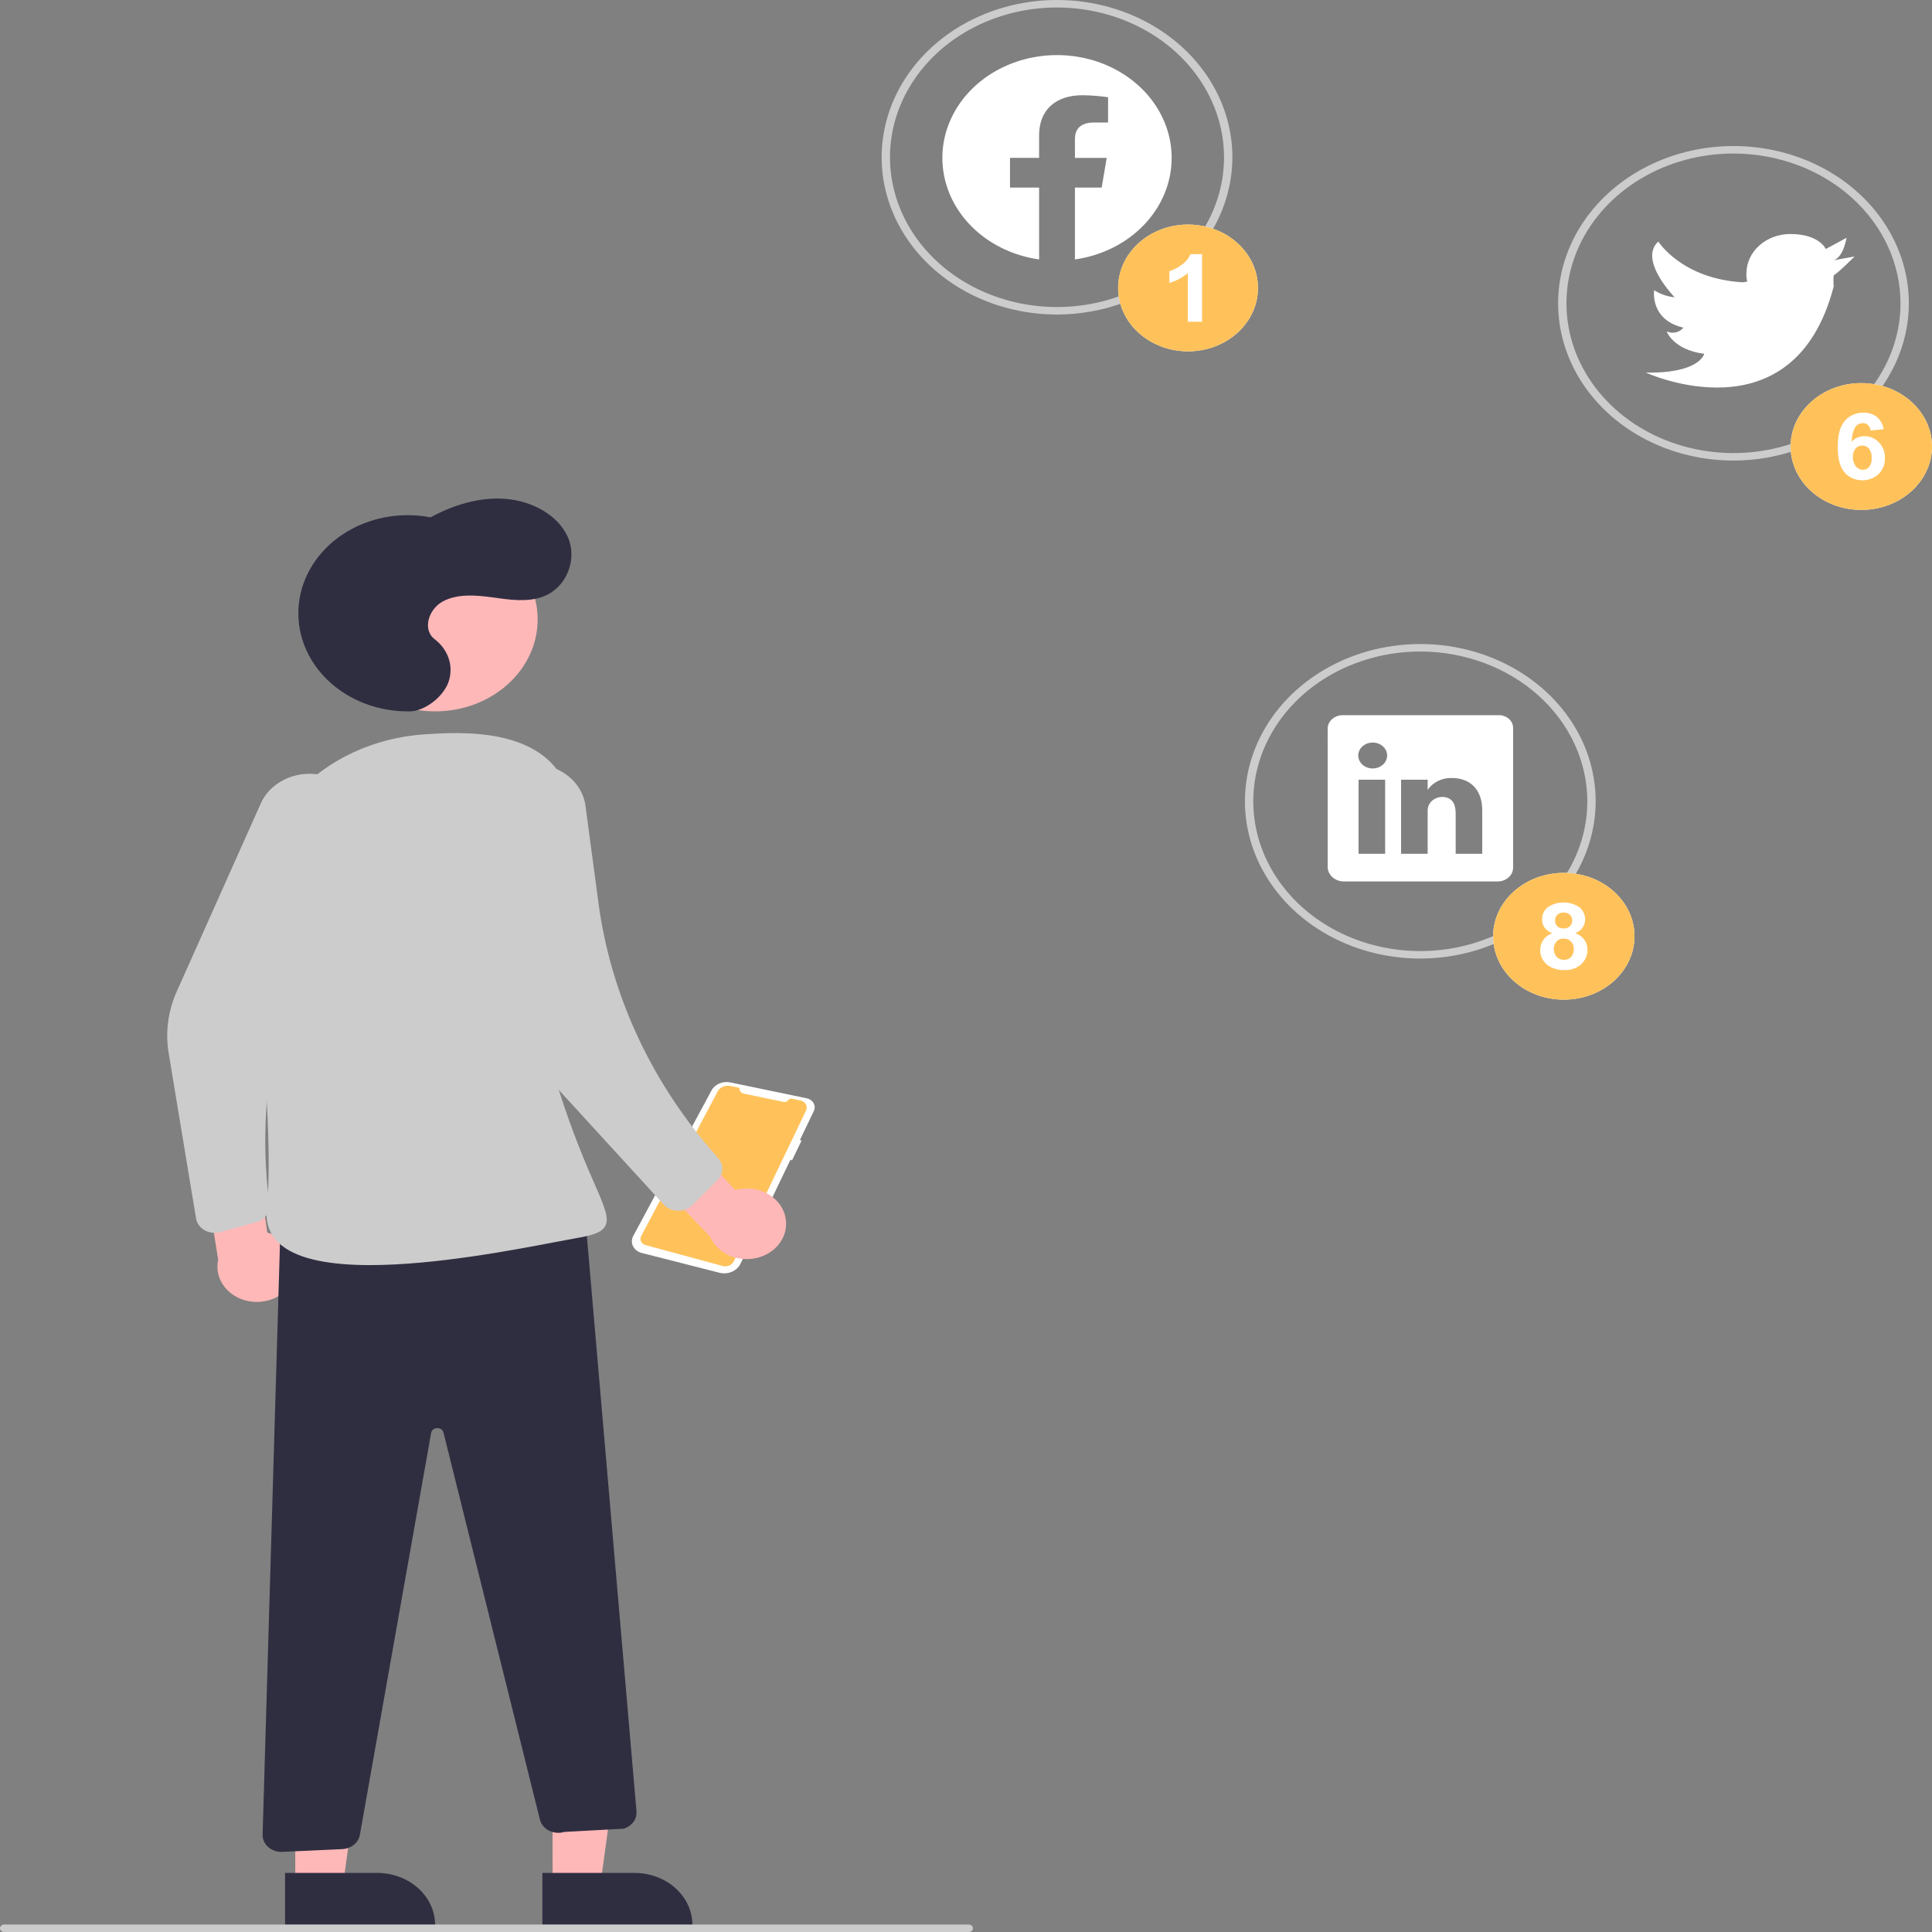 <svg width="300" height="300" viewBox="0 0 300 300" fill="none" xmlns="http://www.w3.org/2000/svg">
<rect x="0" y="0" width="300" height="300" fill="#808080" stroke="none"/>
<g clip-path="url(#clip0)">
<path d="M125.545 170.623C125.738 170.698 125.912 170.805 126.058 170.94C126.204 171.074 126.319 171.233 126.396 171.408C126.474 171.582 126.512 171.769 126.509 171.956C126.506 172.144 126.462 172.329 126.379 172.502L124.214 177.011L124.46 177.124L122.983 180.185L122.747 180.067L114.99 196.223C114.725 196.776 114.244 197.223 113.638 197.482C113.031 197.74 112.341 197.792 111.695 197.628L99.635 194.555C99.341 194.48 99.069 194.349 98.838 194.17C98.607 193.991 98.423 193.769 98.298 193.519C98.172 193.269 98.11 192.998 98.114 192.724C98.118 192.451 98.189 192.181 98.322 191.934L110.478 169.33C110.733 168.855 111.161 168.473 111.691 168.245C112.221 168.017 112.822 167.958 113.394 168.076L125.262 170.541C125.359 170.56 125.454 170.588 125.545 170.623Z" fill="white"/>
<path d="M115.507 169.818L121.746 171.114C121.858 171.137 121.976 171.127 122.081 171.084C122.186 171.041 122.272 170.969 122.327 170.878C122.388 170.774 122.486 170.692 122.605 170.644C122.724 170.595 122.857 170.583 122.984 170.61L124.298 170.883C124.478 170.92 124.646 170.992 124.79 171.094C124.935 171.196 125.053 171.325 125.137 171.472C125.22 171.619 125.266 171.781 125.272 171.946C125.277 172.111 125.243 172.275 125.17 172.427L113.944 195.857C113.805 196.147 113.551 196.382 113.231 196.516C112.911 196.649 112.548 196.673 112.21 196.581L100.234 193.341C100.081 193.3 99.94 193.229 99.821 193.135C99.701 193.04 99.606 192.923 99.541 192.793C99.476 192.662 99.444 192.52 99.446 192.377C99.448 192.234 99.484 192.093 99.552 191.964L111.417 169.504C111.592 169.173 111.888 168.905 112.256 168.746C112.623 168.587 113.041 168.545 113.439 168.627L114.824 168.915C114.79 169.115 114.841 169.319 114.968 169.487C115.095 169.654 115.287 169.773 115.507 169.818Z" fill="#FFC25B"/>
<path d="M164.133 48.84C158.747 48.84 153.482 47.408 149.003 44.724C144.525 42.041 141.035 38.227 138.973 33.765C136.912 29.303 136.373 24.393 137.424 19.656C138.474 14.919 141.068 10.568 144.877 7.152C148.685 3.737 153.538 1.411 158.82 0.469C164.103 -0.473 169.579 0.011 174.555 1.859C179.531 3.707 183.784 6.837 186.776 10.853C189.769 14.869 191.366 19.59 191.366 24.42C191.358 30.894 188.486 37.101 183.381 41.679C178.275 46.257 171.353 48.833 164.133 48.84ZM164.133 1.163C159.003 1.163 153.989 2.527 149.724 5.082C145.459 7.638 142.134 11.27 140.171 15.52C138.208 19.77 137.695 24.446 138.696 28.957C139.696 33.469 142.166 37.613 145.794 40.865C149.421 44.118 154.042 46.333 159.073 47.23C164.104 48.127 169.319 47.667 174.058 45.907C178.798 44.146 182.848 41.166 185.698 37.341C188.548 33.516 190.069 29.02 190.069 24.42C190.061 18.254 187.326 12.342 182.464 7.982C177.602 3.622 171.009 1.17 164.133 1.163Z" fill="#CCCCCC"/>
<path d="M269.174 71.516C263.788 71.516 258.523 70.083 254.044 67.4C249.566 64.717 246.075 60.903 244.014 56.441C241.953 51.979 241.414 47.069 242.464 42.332C243.515 37.595 246.109 33.243 249.917 29.828C253.726 26.413 258.578 24.087 263.861 23.145C269.144 22.203 274.619 22.686 279.595 24.535C284.572 26.383 288.825 29.513 291.817 33.529C294.809 37.545 296.407 42.266 296.407 47.096C296.398 53.57 293.527 59.777 288.421 64.355C283.316 68.933 276.394 71.508 269.174 71.516ZM269.174 23.839C264.044 23.839 259.03 25.203 254.765 27.758C250.5 30.314 247.175 33.946 245.212 38.196C243.249 42.445 242.736 47.121 243.736 51.633C244.737 56.144 247.207 60.288 250.834 63.541C254.462 66.793 259.083 69.008 264.114 69.906C269.145 70.803 274.36 70.343 279.099 68.582C283.838 66.822 287.889 63.841 290.739 60.017C293.589 56.192 295.11 51.696 295.11 47.096C295.102 40.93 292.367 35.018 287.505 30.658C282.643 26.298 276.05 23.846 269.174 23.839Z" fill="#CCCCCC"/>
<path d="M220.544 148.845C215.158 148.845 209.892 147.413 205.414 144.729C200.936 142.046 197.445 138.232 195.384 133.77C193.323 129.308 192.784 124.398 193.834 119.661C194.885 114.924 197.479 110.573 201.287 107.157C205.096 103.742 209.948 101.416 215.231 100.474C220.514 99.532 225.989 100.015 230.965 101.864C235.941 103.712 240.195 106.842 243.187 110.858C246.179 114.874 247.776 119.595 247.776 124.425C247.768 130.899 244.897 137.106 239.791 141.684C234.686 146.262 227.764 148.837 220.544 148.845ZM220.544 101.168C215.414 101.168 210.4 102.532 206.135 105.087C201.869 107.643 198.545 111.275 196.582 115.525C194.619 119.774 194.105 124.451 195.106 128.962C196.107 133.473 198.577 137.617 202.204 140.87C205.832 144.123 210.453 146.338 215.484 147.235C220.515 148.132 225.73 147.672 230.469 145.912C235.208 144.151 239.259 141.17 242.109 137.346C244.959 133.521 246.48 129.025 246.48 124.425C246.472 118.259 243.737 112.347 238.875 107.987C234.012 103.627 227.42 101.175 220.544 101.168Z" fill="#CCCCCC"/>
<path d="M284.735 40.408L287.977 39.826C287.977 39.826 285.254 42.559 284.735 42.734C284.687 43.314 284.687 43.897 284.735 44.478C278.511 68.433 255.557 57.851 255.557 57.851C263.922 58.025 264.635 54.944 264.635 54.944C259.772 54.304 258.799 51.455 258.799 51.455C259.236 51.661 259.742 51.716 260.22 51.609C260.699 51.502 261.116 51.24 261.393 50.873C256.141 49.653 256.854 45.059 256.854 45.059C257.79 45.665 258.884 46.046 260.031 46.164C259.448 45.524 254.52 40.233 257.503 37.501C257.503 37.501 261.134 43.315 270.665 43.838L271.313 43.722C271.203 43.303 271.16 42.873 271.184 42.443C271.184 40.824 271.901 39.271 273.178 38.126C274.455 36.981 276.186 36.338 277.992 36.338C282.531 36.338 283.503 38.664 283.503 38.664L286.745 36.919C286.681 36.919 286.356 39.826 284.735 40.408Z" fill="white"/>
<path d="M232.65 111.052L208.618 111.054C208.309 111.04 208 111.082 207.709 111.176C207.418 111.269 207.15 111.414 206.922 111.601C206.693 111.788 206.508 112.013 206.377 112.264C206.246 112.516 206.171 112.788 206.158 113.065L206.16 134.662C206.177 135.243 206.441 135.796 206.899 136.208C207.356 136.619 207.973 136.858 208.621 136.874L232.645 136.873C233.277 136.85 233.874 136.606 234.307 136.191C234.739 135.777 234.972 135.227 234.955 134.66L234.953 113.062C234.958 112.792 234.901 112.524 234.786 112.275C234.672 112.025 234.501 111.799 234.285 111.611C234.07 111.423 233.813 111.276 233.532 111.18C233.251 111.084 232.95 111.04 232.65 111.052ZM215.085 132.576L210.96 132.576L210.959 121.075L215.084 121.075L215.085 132.576ZM213.164 119.326H213.135C212.541 119.323 211.973 119.108 211.556 118.73C211.138 118.352 210.904 117.841 210.906 117.308C210.908 116.776 211.146 116.266 211.566 115.89C211.986 115.515 212.556 115.304 213.149 115.304C213.743 115.304 214.312 115.515 214.733 115.89C215.153 116.266 215.391 116.776 215.392 117.308C215.394 117.841 215.161 118.352 214.743 118.73C214.326 119.108 213.758 119.323 213.164 119.326ZM230.162 132.575L226.037 132.575L226.036 126.287C226.036 124.78 225.435 123.751 223.943 123.751C223.476 123.754 223.022 123.887 222.643 124.132C222.264 124.376 221.979 124.72 221.828 125.116C221.718 125.409 221.67 125.717 221.685 126.025L221.686 132.576L217.561 132.576L217.56 121.075L221.685 121.074L221.685 122.675C222.06 122.092 222.604 121.611 223.259 121.282C223.913 120.953 224.655 120.788 225.405 120.805C228.113 120.805 230.161 122.405 230.162 125.856V132.575Z" fill="white"/>
<path fill-rule="evenodd" clip-rule="evenodd" d="M181.936 24.515C181.935 21.465 180.96 18.478 179.125 15.909C177.291 13.34 174.673 11.296 171.584 10.02C168.494 8.743 165.061 8.287 161.691 8.706C158.321 9.124 155.156 10.4 152.569 12.381C149.983 14.363 148.083 16.968 147.096 19.887C146.109 22.807 146.076 25.919 147 28.855C147.924 31.791 149.767 34.428 152.31 36.453C154.854 38.479 157.991 39.809 161.352 40.286V29.131H156.83V24.515H161.352V20.998C161.352 16.998 164.01 14.786 168.076 14.786C169.411 14.803 170.744 14.907 172.062 15.098V19.027H169.816C167.606 19.027 166.914 20.257 166.914 21.522V24.516H171.851L171.063 29.132H166.914V40.288C171.102 39.693 174.916 37.778 177.67 34.886C180.423 31.995 181.936 28.318 181.936 24.515V24.515Z" fill="white"/>
<path d="M85.807 292.725L93.219 292.725L96.745 267.086L85.804 267.087L85.807 292.725Z" fill="#FFB8B8"/>
<path d="M107.516 298.896L84.219 298.897L84.218 290.826L98.514 290.825C99.696 290.825 100.867 291.033 101.959 291.439C103.051 291.844 104.043 292.439 104.879 293.188C105.715 293.938 106.378 294.828 106.83 295.807C107.283 296.786 107.516 297.836 107.516 298.895L107.516 298.896Z" fill="#2F2E41"/>
<path d="M45.852 292.725L53.265 292.725L56.789 267.086L45.849 267.087L45.852 292.725Z" fill="#FFB8B8"/>
<path d="M67.561 298.896L44.264 298.897L44.263 290.826L58.559 290.825C60.946 290.825 63.236 291.675 64.924 293.188C66.612 294.702 67.561 296.755 67.561 298.895L67.561 298.896Z" fill="#2F2E41"/>
<path d="M67.561 110.462C76.356 110.462 83.486 104.069 83.486 96.182C83.486 88.295 76.356 81.901 67.561 81.901C58.766 81.901 51.636 88.295 51.636 96.182C51.636 104.069 58.766 110.462 67.561 110.462Z" fill="#FFB8B8"/>
<path d="M122.015 189.314C121.904 188.523 121.6 187.764 121.126 187.089C120.653 186.415 120.02 185.842 119.272 185.411C118.525 184.98 117.681 184.701 116.8 184.593C115.919 184.486 115.023 184.554 114.174 184.791L105.274 175.224L97.471 178.656L110.252 192.008C110.79 193.26 111.822 194.291 113.152 194.906C114.482 195.522 116.018 195.678 117.468 195.346C118.918 195.014 120.181 194.216 121.019 193.105C121.858 191.993 122.212 190.644 122.015 189.314Z" fill="#FFB8B8"/>
<path d="M45.417 198.989C45.796 198.269 45.995 197.482 45.998 196.685C46.002 195.888 45.81 195.1 45.438 194.376C45.065 193.653 44.52 193.011 43.84 192.497C43.161 191.983 42.365 191.609 41.507 191.4L39.72 179.045L31.082 178.188L33.878 195.604C33.584 196.92 33.838 198.286 34.592 199.445C35.346 200.604 36.548 201.475 37.971 201.892C39.393 202.31 40.937 202.245 42.309 201.71C43.681 201.175 44.787 200.207 45.417 198.989L45.417 198.989Z" fill="#FFB8B8"/>
<path d="M33.329 191.435C32.629 191.435 31.953 191.209 31.423 190.799C30.894 190.39 30.546 189.823 30.443 189.203L26.191 163.528C25.657 160.296 26.089 156.995 27.443 153.962L40.497 124.751C41.03 123.556 41.906 122.509 43.036 121.714C44.165 120.92 45.508 120.407 46.929 120.227C48.351 120.047 49.8 120.207 51.13 120.689C52.461 121.172 53.626 121.961 54.508 122.976H54.508C55.419 124.023 55.995 125.273 56.173 126.591C56.351 127.909 56.125 129.246 55.519 130.458L49.365 142.801C42.464 156.647 39.86 171.908 41.829 186.971C41.908 187.579 41.748 188.193 41.375 188.706C41.002 189.218 40.44 189.597 39.787 189.777L34.186 191.32C33.908 191.396 33.619 191.435 33.329 191.435Z" fill="#CCCCCC"/>
<path d="M63.683 110.462C61.286 110.508 58.906 110.099 56.698 109.262C54.49 108.425 52.504 107.178 50.872 105.603C49.24 104.029 47.997 102.162 47.227 100.127C46.456 98.091 46.175 95.932 46.401 93.792C46.627 91.652 47.355 89.579 48.539 87.709C49.722 85.84 51.333 84.216 53.266 82.944C55.199 81.672 57.41 80.782 59.755 80.331C62.099 79.881 64.522 79.88 66.867 80.329C70.369 78.422 74.441 77.139 78.522 77.466C82.603 77.792 86.639 79.965 88.165 83.374C89.691 86.784 88.051 91.278 84.257 92.664C81.824 93.552 79.077 93.121 76.481 92.763C73.885 92.405 71.053 92.171 68.793 93.372C66.534 94.573 65.518 97.794 67.542 99.296C68.614 100.124 69.38 101.225 69.737 102.453C70.095 103.68 70.026 104.977 69.541 106.169C68.524 108.527 65.749 110.422 63.683 110.462Z" fill="#2F2E41"/>
<path d="M43.694 287.56C43.304 287.56 42.918 287.49 42.559 287.355C42.2 287.219 41.875 287.02 41.603 286.77C41.331 286.519 41.117 286.223 40.975 285.897C40.833 285.572 40.765 285.224 40.776 284.875L43.609 188.465L43.918 188.459L90.749 187.543L98.835 281.29C98.879 281.86 98.714 282.428 98.365 282.907C98.016 283.386 97.503 283.75 96.902 283.943L96.813 283.959L87.622 284.462C87.234 284.58 86.823 284.623 86.416 284.588C86.009 284.554 85.614 284.443 85.257 284.263C84.901 284.083 84.591 283.838 84.347 283.543C84.103 283.249 83.931 282.912 83.841 282.554L68.859 222.436C68.809 222.238 68.684 222.062 68.506 221.938C68.327 221.813 68.105 221.749 67.879 221.755C67.653 221.761 67.436 221.838 67.266 221.972C67.097 222.106 66.984 222.289 66.949 222.49L55.88 284.928C55.773 285.52 55.443 286.061 54.946 286.461C54.449 286.862 53.814 287.098 53.147 287.131L43.841 287.557C43.792 287.559 43.743 287.56 43.694 287.56Z" fill="#2F2E41"/>
<path d="M57.477 196.444C51.649 196.444 46.559 195.655 43.749 193.402C41.943 191.954 41.162 189.986 41.428 187.551C42.427 178.398 40.696 158.335 39.068 143.117C38.696 139.548 39.118 135.948 40.312 132.527C41.505 129.105 43.445 125.931 46.019 123.188C48.496 120.531 51.545 118.35 54.984 116.774C58.424 115.198 62.182 114.261 66.034 114.018C71.396 113.676 83.95 112.878 87.853 121.84C93.715 135.304 90.848 141.478 88.075 147.449C85.719 152.522 83.283 157.768 86.269 167.618C87.919 173.065 89.916 178.423 92.252 183.664C93.869 187.382 94.681 189.248 93.931 190.467C93.34 191.428 91.866 191.847 89.352 192.283C88.53 192.426 87.445 192.633 86.153 192.879C79.583 194.132 67.449 196.444 57.477 196.444Z" fill="#CCCCCC"/>
<path d="M105.323 188.007C105.3 188.007 105.278 188.007 105.255 188.006C104.835 187.998 104.422 187.908 104.045 187.743C103.667 187.578 103.333 187.342 103.067 187.05L86.559 169.012C83.034 165.158 80.713 160.535 79.834 155.613L74.751 127.129C74.579 126.168 74.623 125.186 74.88 124.241C75.137 123.296 75.601 122.406 76.246 121.624C76.891 120.841 77.704 120.182 78.636 119.685C79.569 119.187 80.602 118.862 81.677 118.727C82.751 118.592 83.845 118.651 84.894 118.9C85.943 119.148 86.926 119.582 87.785 120.176C88.645 120.769 89.364 121.511 89.9 122.356C90.437 123.202 90.779 124.135 90.909 125.101L92.929 140.21C94.798 154.165 100.834 167.41 110.4 178.545L111.555 179.889C111.971 180.374 112.185 180.974 112.159 181.586C112.133 182.198 111.869 182.782 111.412 183.236L107.491 187.141C107.217 187.414 106.883 187.632 106.509 187.781C106.136 187.93 105.732 188.007 105.323 188.007Z" fill="#CCCCCC"/>
<path d="M184.479 54.556C190.475 54.556 195.337 50.149 195.337 44.712C195.337 39.276 190.475 34.869 184.479 34.869C178.482 34.869 173.621 39.276 173.621 44.712C173.621 50.149 178.482 54.556 184.479 54.556Z" fill="white"/>
<path d="M186.65 49.962H184.44V42.409C183.624 43.098 182.648 43.616 181.583 43.928V42.109C182.267 41.883 182.903 41.554 183.463 41.136C184.097 40.71 184.581 40.129 184.856 39.463H186.65V49.962Z" fill="white"/>
<path d="M184.479 54.556C190.475 54.556 195.337 50.149 195.337 44.712C195.337 39.276 190.475 34.869 184.479 34.869C178.482 34.869 173.621 39.276 173.621 44.712C173.621 50.149 178.482 54.556 184.479 54.556Z" fill="#FFC25B"/>
<path d="M186.65 49.962H184.44V42.409C183.624 43.098 182.648 43.616 181.583 43.928V42.109C182.267 41.883 182.903 41.554 183.463 41.136C184.097 40.71 184.581 40.129 184.856 39.463H186.65V49.962Z" fill="white"/>
<path d="M289.023 79.177C295.086 79.177 300 74.77 300 69.333C300 63.897 295.086 59.49 289.023 59.49C282.961 59.49 278.046 63.897 278.046 69.333C278.046 74.77 282.961 79.177 289.023 79.177Z" fill="white"/>
<path d="M287.719 70.942C287.681 71.471 287.848 71.995 288.19 72.426C288.311 72.582 288.472 72.711 288.659 72.802C288.846 72.892 289.054 72.943 289.266 72.949C289.454 72.95 289.64 72.912 289.809 72.838C289.977 72.764 290.124 72.655 290.238 72.521C290.537 72.105 290.674 71.611 290.627 71.118C290.673 70.6 290.526 70.083 290.208 69.648C290.087 69.505 289.932 69.389 289.753 69.308C289.575 69.228 289.378 69.185 289.178 69.183C288.978 69.18 288.781 69.219 288.6 69.296C288.42 69.374 288.261 69.487 288.137 69.627C287.829 70.008 287.681 70.474 287.719 70.942ZM292.48 66.643L290.447 66.854C290.431 66.533 290.294 66.227 290.058 65.985C289.95 65.891 289.823 65.817 289.683 65.769C289.543 65.721 289.393 65.699 289.243 65.704C289.019 65.707 288.798 65.76 288.602 65.858C288.406 65.956 288.239 66.095 288.118 66.265C287.713 66.989 287.514 67.792 287.539 68.601C287.765 68.329 288.059 68.109 288.398 67.957C288.737 67.806 289.111 67.728 289.49 67.731C289.919 67.729 290.344 67.813 290.734 67.975C291.123 68.138 291.468 68.376 291.743 68.671C292.387 69.344 292.723 70.212 292.681 71.098C292.731 72.025 292.378 72.933 291.695 73.63C291.347 73.952 290.927 74.203 290.462 74.367C289.997 74.531 289.498 74.603 288.999 74.579C288.5 74.554 288.012 74.434 287.57 74.226C287.127 74.018 286.739 73.727 286.433 73.373C285.72 72.567 285.364 71.245 285.364 69.407C285.364 67.523 285.735 66.164 286.478 65.332C286.816 64.934 287.254 64.613 287.757 64.396C288.26 64.179 288.813 64.072 289.371 64.084C290.127 64.059 290.866 64.294 291.437 64.739C292.022 65.246 292.391 65.919 292.48 66.643Z" fill="white"/>
<path d="M289.023 79.177C295.086 79.177 300 74.77 300 69.333C300 63.897 295.086 59.49 289.023 59.49C282.961 59.49 278.046 63.897 278.046 69.333C278.046 74.77 282.961 79.177 289.023 79.177Z" fill="#FFC25B"/>
<path d="M287.719 70.942C287.681 71.471 287.848 71.995 288.19 72.426C288.311 72.582 288.472 72.711 288.659 72.802C288.846 72.892 289.054 72.943 289.266 72.949C289.454 72.95 289.64 72.912 289.809 72.838C289.977 72.764 290.124 72.655 290.238 72.521C290.537 72.105 290.674 71.611 290.627 71.118C290.673 70.6 290.526 70.083 290.208 69.648C290.087 69.505 289.932 69.389 289.753 69.308C289.575 69.228 289.378 69.185 289.178 69.183C288.978 69.18 288.781 69.219 288.6 69.296C288.42 69.374 288.261 69.487 288.137 69.627C287.829 70.008 287.681 70.474 287.719 70.942ZM292.48 66.643L290.447 66.854C290.431 66.533 290.294 66.227 290.058 65.985C289.95 65.891 289.823 65.817 289.683 65.769C289.543 65.721 289.393 65.699 289.243 65.704C289.019 65.707 288.798 65.76 288.602 65.858C288.406 65.956 288.239 66.095 288.118 66.265C287.713 66.989 287.514 67.792 287.539 68.601C287.765 68.329 288.059 68.109 288.398 67.957C288.737 67.806 289.111 67.728 289.49 67.731C289.919 67.729 290.344 67.813 290.734 67.975C291.123 68.138 291.468 68.376 291.743 68.671C292.387 69.344 292.723 70.212 292.681 71.098C292.731 72.025 292.378 72.933 291.695 73.63C291.347 73.952 290.927 74.203 290.462 74.367C289.997 74.531 289.498 74.603 288.999 74.579C288.5 74.554 288.012 74.434 287.57 74.226C287.127 74.018 286.739 73.727 286.433 73.373C285.72 72.567 285.364 71.245 285.364 69.407C285.364 67.523 285.735 66.164 286.478 65.332C286.816 64.934 287.254 64.613 287.757 64.396C288.26 64.179 288.813 64.072 289.371 64.084C290.127 64.059 290.866 64.294 291.437 64.739C292.022 65.246 292.391 65.919 292.48 66.643Z" fill="white"/>
<path d="M242.829 155.225C248.891 155.225 253.805 150.818 253.805 145.382C253.805 139.946 248.891 135.539 242.829 135.539C236.766 135.539 231.852 139.946 231.852 145.382C231.852 150.818 236.766 155.225 242.829 155.225Z" fill="white"/>
<path d="M241.47 142.922C241.458 143.089 241.485 143.256 241.547 143.414C241.609 143.572 241.705 143.716 241.831 143.84C241.956 143.951 242.107 144.038 242.272 144.095C242.437 144.151 242.614 144.177 242.79 144.169C242.969 144.177 243.148 144.151 243.315 144.094C243.482 144.037 243.634 143.949 243.762 143.837C243.888 143.713 243.985 143.567 244.048 143.409C244.11 143.251 244.137 143.083 244.126 142.915C244.135 142.753 244.107 142.591 244.046 142.439C243.984 142.287 243.889 142.147 243.766 142.028C243.642 141.917 243.493 141.829 243.329 141.772C243.165 141.715 242.989 141.689 242.813 141.696C242.633 141.688 242.453 141.714 242.284 141.771C242.116 141.829 241.962 141.918 241.834 142.032C241.71 142.151 241.614 142.291 241.552 142.444C241.489 142.597 241.461 142.76 241.47 142.922ZM241.272 147.324C241.242 147.783 241.403 148.235 241.724 148.592C241.863 148.738 242.036 148.855 242.231 148.934C242.426 149.012 242.638 149.051 242.851 149.048C243.058 149.052 243.264 149.015 243.453 148.939C243.642 148.863 243.81 148.751 243.944 148.61C244.257 148.25 244.412 147.8 244.377 147.345C244.4 146.922 244.243 146.508 243.937 146.186C243.798 146.044 243.626 145.931 243.433 145.855C243.241 145.779 243.031 145.742 242.821 145.747C242.595 145.733 242.37 145.772 242.166 145.859C241.962 145.946 241.786 146.079 241.656 146.245C241.406 146.56 241.272 146.937 241.272 147.324ZM241.03 144.906C240.534 144.732 240.112 144.422 239.826 144.019C239.577 143.646 239.447 143.218 239.451 142.783C239.439 142.429 239.51 142.077 239.66 141.75C239.81 141.422 240.034 141.127 240.32 140.883C241.028 140.396 241.895 140.133 242.787 140.133C243.679 140.133 244.546 140.396 245.254 140.883C245.542 141.126 245.768 141.421 245.919 141.748C246.07 142.076 246.142 142.428 246.131 142.783C246.142 143.233 246.001 143.677 245.728 144.055C245.454 144.434 245.06 144.73 244.597 144.906C245.167 145.096 245.656 145.442 245.995 145.894C246.334 146.347 246.507 146.884 246.488 147.429C246.514 147.857 246.439 148.286 246.267 148.687C246.095 149.088 245.831 149.452 245.491 149.755C245.151 150.057 244.743 150.292 244.295 150.443C243.846 150.595 243.368 150.659 242.889 150.632C241.976 150.661 241.081 150.401 240.361 149.897C239.969 149.61 239.657 149.245 239.45 148.831C239.243 148.417 239.147 147.966 239.17 147.513C239.164 146.976 239.319 146.447 239.618 145.982C239.945 145.495 240.441 145.117 241.03 144.906Z" fill="white"/>
<path d="M242.829 155.225C248.891 155.225 253.805 150.818 253.805 145.382C253.805 139.946 248.891 135.539 242.829 135.539C236.766 135.539 231.852 139.946 231.852 145.382C231.852 150.818 236.766 155.225 242.829 155.225Z" fill="#FFC25B"/>
<path d="M241.47 142.922C241.458 143.089 241.485 143.256 241.547 143.414C241.609 143.572 241.705 143.716 241.831 143.84C241.956 143.951 242.107 144.038 242.272 144.095C242.437 144.151 242.614 144.177 242.79 144.169C242.969 144.177 243.148 144.151 243.315 144.094C243.482 144.037 243.634 143.949 243.762 143.837C243.888 143.713 243.985 143.567 244.048 143.409C244.11 143.251 244.137 143.083 244.126 142.915C244.135 142.753 244.107 142.591 244.046 142.439C243.984 142.287 243.889 142.147 243.766 142.028C243.642 141.917 243.493 141.829 243.329 141.772C243.165 141.715 242.989 141.689 242.813 141.696C242.633 141.688 242.453 141.714 242.284 141.771C242.116 141.829 241.962 141.918 241.834 142.032C241.71 142.151 241.614 142.291 241.552 142.444C241.489 142.597 241.461 142.76 241.47 142.922ZM241.272 147.324C241.242 147.783 241.403 148.235 241.724 148.592C241.863 148.738 242.036 148.855 242.231 148.934C242.426 149.012 242.638 149.051 242.851 149.048C243.058 149.052 243.264 149.015 243.453 148.939C243.642 148.863 243.81 148.751 243.944 148.61C244.257 148.25 244.412 147.8 244.377 147.345C244.4 146.922 244.243 146.508 243.937 146.186C243.798 146.044 243.626 145.931 243.433 145.855C243.241 145.779 243.031 145.742 242.821 145.747C242.595 145.733 242.37 145.772 242.166 145.859C241.962 145.946 241.786 146.079 241.656 146.245C241.406 146.56 241.272 146.937 241.272 147.324ZM241.03 144.906C240.534 144.732 240.112 144.422 239.826 144.019C239.577 143.646 239.447 143.218 239.451 142.783C239.439 142.429 239.51 142.077 239.66 141.75C239.81 141.422 240.034 141.127 240.32 140.883C241.028 140.396 241.895 140.133 242.787 140.133C243.679 140.133 244.546 140.396 245.254 140.883C245.542 141.126 245.768 141.421 245.919 141.748C246.07 142.076 246.142 142.428 246.131 142.783C246.142 143.233 246.001 143.677 245.728 144.055C245.454 144.434 245.06 144.73 244.597 144.906C245.167 145.096 245.656 145.442 245.995 145.894C246.334 146.347 246.507 146.884 246.488 147.429C246.514 147.857 246.439 148.286 246.267 148.687C246.095 149.088 245.831 149.452 245.491 149.755C245.151 150.057 244.743 150.292 244.295 150.443C243.846 150.595 243.368 150.659 242.889 150.632C241.976 150.661 241.081 150.401 240.361 149.897C239.969 149.61 239.657 149.245 239.45 148.831C239.243 148.417 239.147 147.966 239.17 147.513C239.164 146.976 239.319 146.447 239.618 145.982C239.945 145.495 240.441 145.117 241.03 144.906Z" fill="white"/>
<path d="M150.428 300H0.648C0.476 300 0.311 299.939 0.19 299.829C0.068 299.72 0 299.573 0 299.418C0 299.264 0.068 299.116 0.19 299.007C0.311 298.898 0.476 298.837 0.648 298.837H150.428C150.6 298.837 150.765 298.898 150.887 299.007C151.008 299.116 151.077 299.264 151.077 299.418C151.077 299.573 151.008 299.72 150.887 299.829C150.765 299.939 150.6 300 150.428 300Z" fill="#CCCCCC"/>
</g>
<defs>
<clipPath id="clip0">
<rect width="300" height="300" fill="white"/>
</clipPath>
</defs>
</svg>
